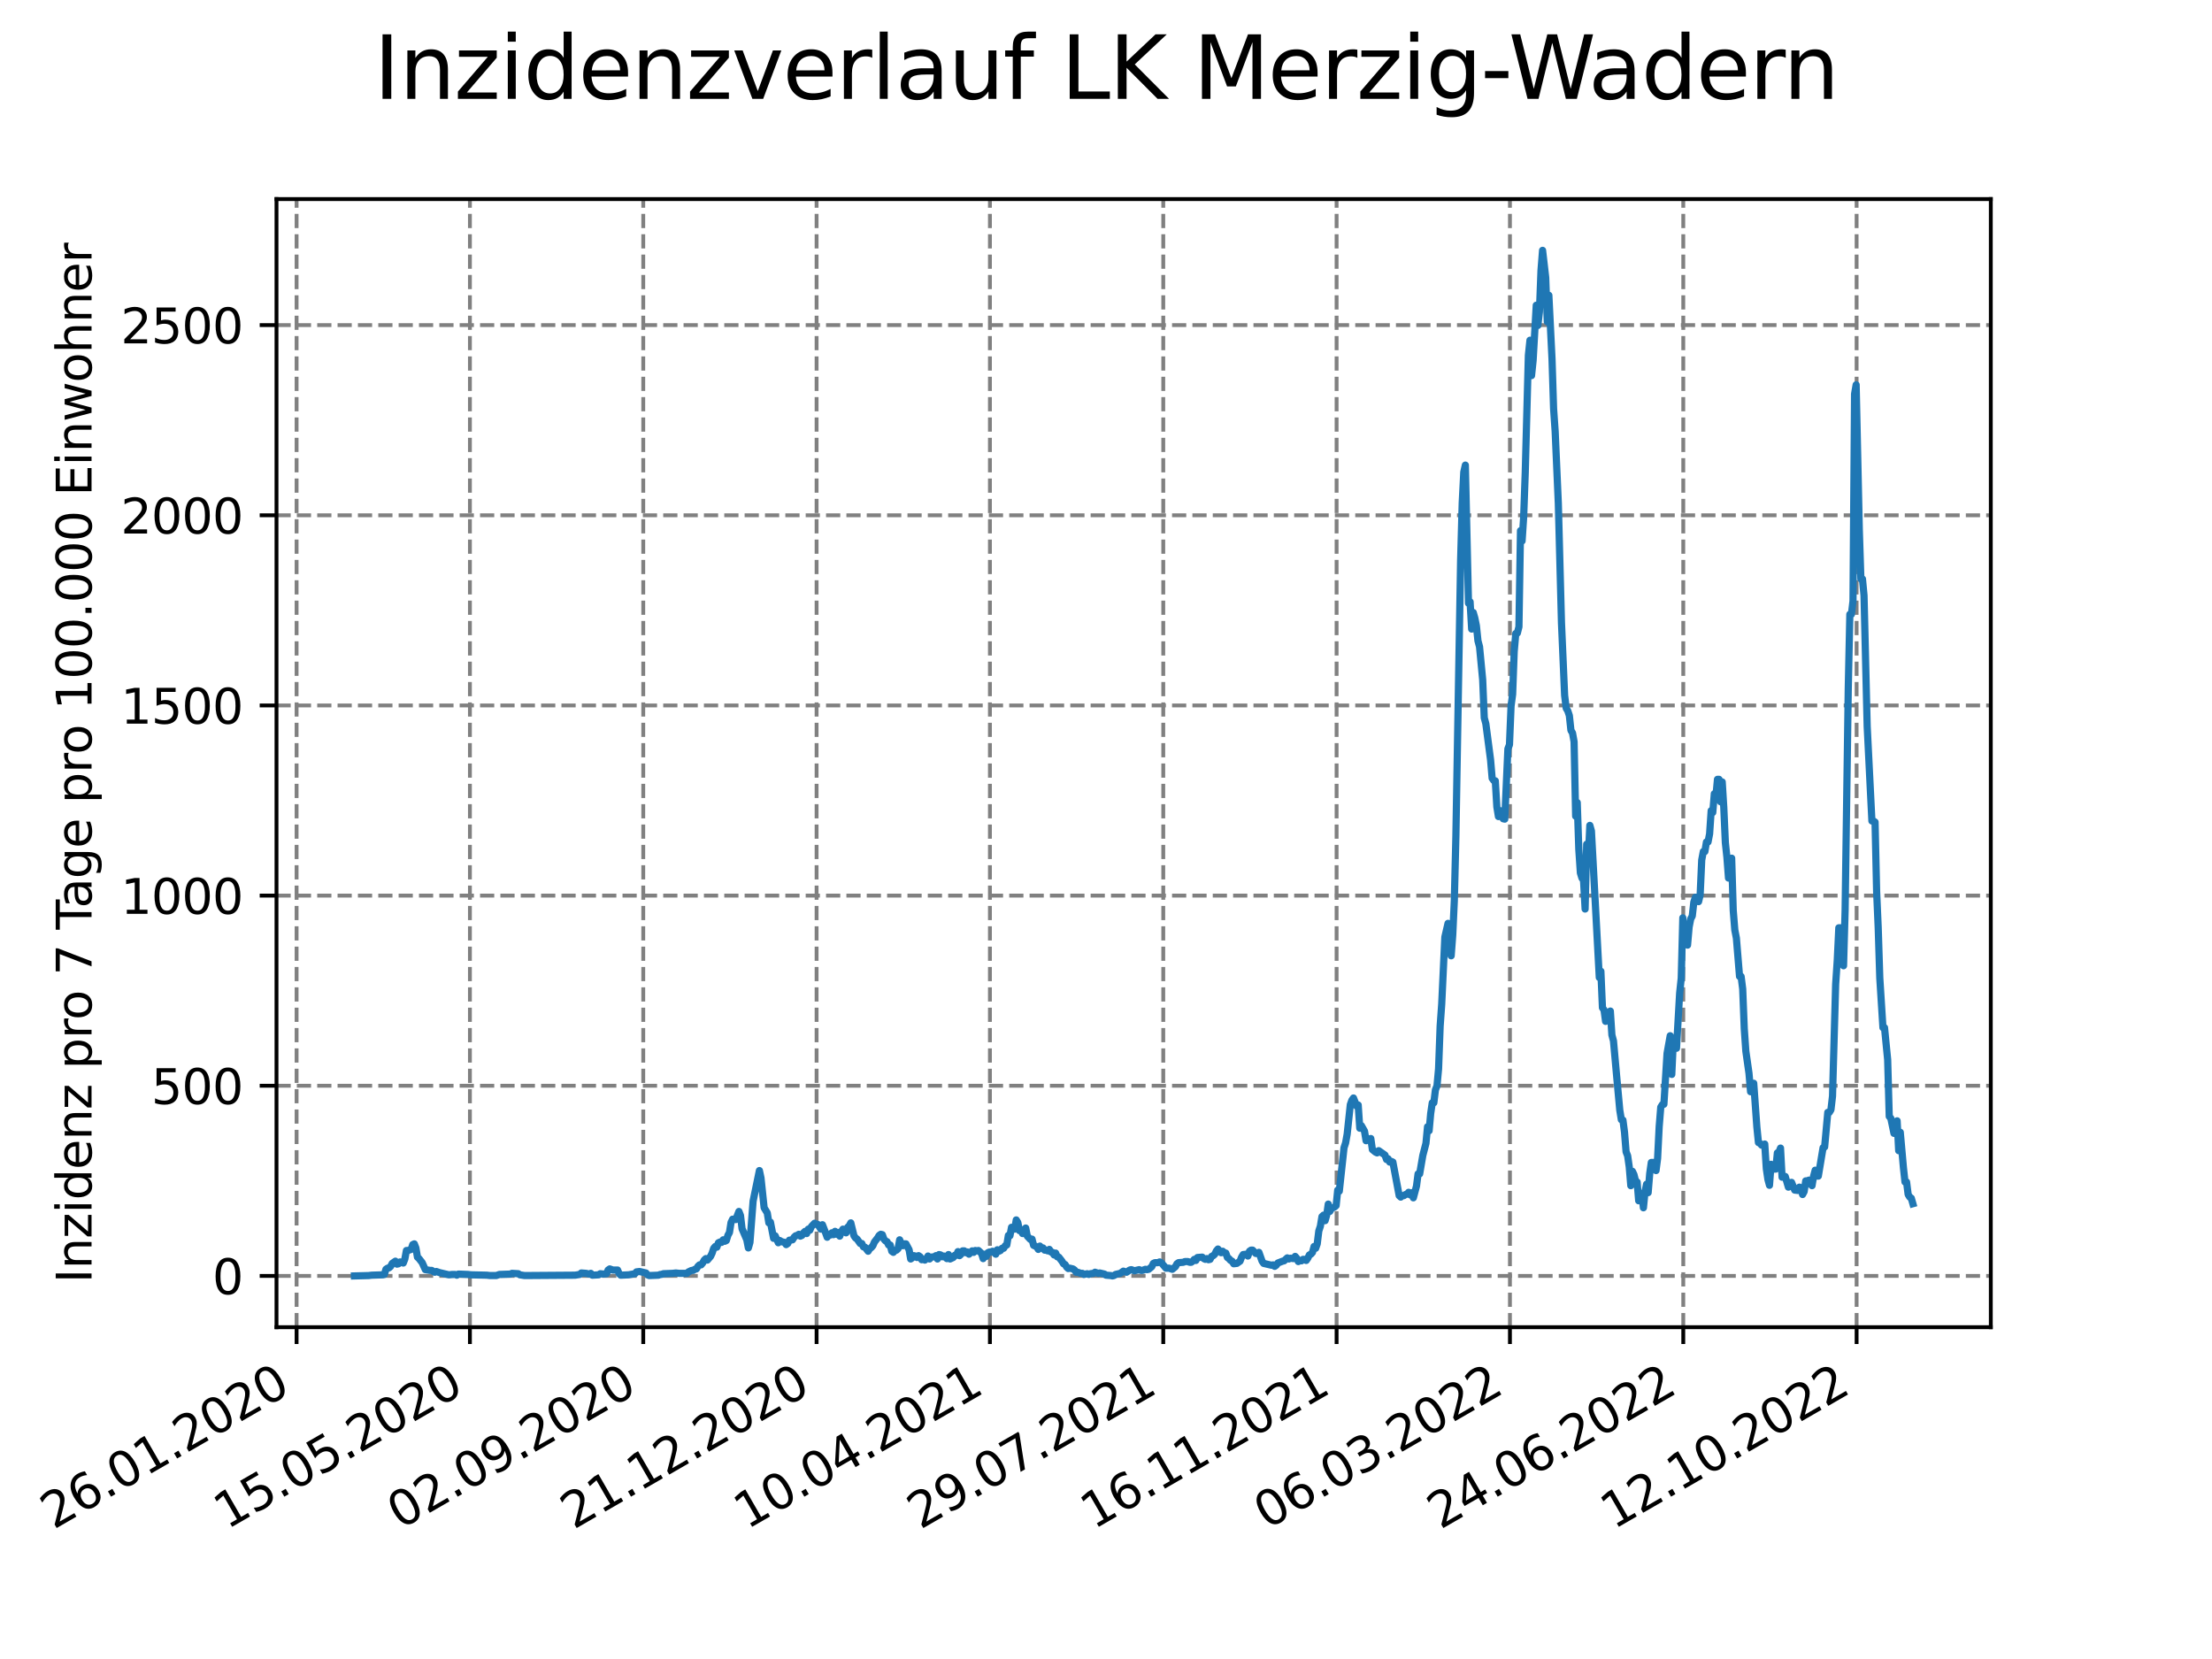 <?xml version="1.0" encoding="utf-8" standalone="no"?>
<!DOCTYPE svg PUBLIC "-//W3C//DTD SVG 1.1//EN"
  "http://www.w3.org/Graphics/SVG/1.1/DTD/svg11.dtd">
<svg xmlns:xlink="http://www.w3.org/1999/xlink" width="460.8pt" height="345.6pt" viewBox="0 0 460.8 345.6" xmlns="http://www.w3.org/2000/svg" version="1.1">
 <defs>
  <style type="text/css">*{stroke-linejoin: round; stroke-linecap: butt}</style>
 </defs>
 <g id="figure_1">
  <g id="patch_1">
   <path d="M 0 345.6 
L 460.8 345.6 
L 460.8 0 
L 0 0 
z
" style="fill: #ffffff"/>
  </g>
  <g id="axes_1">
   <g id="patch_2">
    <path d="M 57.6 276.48 
L 414.72 276.48 
L 414.72 41.472 
L 57.6 41.472 
z
" style="fill: #ffffff"/>
   </g>
   <g id="matplotlib.axis_1">
    <g id="xtick_1">
     <g id="line2d_1">
      <path d="M 61.783 276.48 
L 61.783 41.472 
" clip-path="url(#pf568e1a812)" style="fill: none; stroke-dasharray: 2.96,1.28; stroke-dashoffset: 0; stroke: #808080; stroke-width: 0.8"/>
     </g>
     <g id="line2d_2">
      <defs>
       <path id="m46fb259ed1" d="M 0 0 
L 0 3.5 
" style="stroke: #000000; stroke-width: 0.8"/>
      </defs>
      <g>
       <use xlink:href="#m46fb259ed1" x="61.783" y="276.48" style="stroke: #000000; stroke-width: 0.8"/>
      </g>
     </g>
     <g id="text_1">
      <!-- 26.01.2020 -->
      <g transform="translate(11.157 318.689) rotate(-30) scale(0.1 -0.1)">
       <defs>
        <path id="DejaVuSans-32" d="M 1228 531 
L 3431 531 
L 3431 0 
L 469 0 
L 469 531 
Q 828 903 1448 1529 
Q 2069 2156 2228 2338 
Q 2531 2678 2651 2914 
Q 2772 3150 2772 3378 
Q 2772 3750 2511 3984 
Q 2250 4219 1831 4219 
Q 1534 4219 1204 4116 
Q 875 4013 500 3803 
L 500 4441 
Q 881 4594 1212 4672 
Q 1544 4750 1819 4750 
Q 2544 4750 2975 4387 
Q 3406 4025 3406 3419 
Q 3406 3131 3298 2873 
Q 3191 2616 2906 2266 
Q 2828 2175 2409 1742 
Q 1991 1309 1228 531 
z
" transform="scale(0.016)"/>
        <path id="DejaVuSans-36" d="M 2113 2584 
Q 1688 2584 1439 2293 
Q 1191 2003 1191 1497 
Q 1191 994 1439 701 
Q 1688 409 2113 409 
Q 2538 409 2786 701 
Q 3034 994 3034 1497 
Q 3034 2003 2786 2293 
Q 2538 2584 2113 2584 
z
M 3366 4563 
L 3366 3988 
Q 3128 4100 2886 4159 
Q 2644 4219 2406 4219 
Q 1781 4219 1451 3797 
Q 1122 3375 1075 2522 
Q 1259 2794 1537 2939 
Q 1816 3084 2150 3084 
Q 2853 3084 3261 2657 
Q 3669 2231 3669 1497 
Q 3669 778 3244 343 
Q 2819 -91 2113 -91 
Q 1303 -91 875 529 
Q 447 1150 447 2328 
Q 447 3434 972 4092 
Q 1497 4750 2381 4750 
Q 2619 4750 2861 4703 
Q 3103 4656 3366 4563 
z
" transform="scale(0.016)"/>
        <path id="DejaVuSans-2e" d="M 684 794 
L 1344 794 
L 1344 0 
L 684 0 
L 684 794 
z
" transform="scale(0.016)"/>
        <path id="DejaVuSans-30" d="M 2034 4250 
Q 1547 4250 1301 3770 
Q 1056 3291 1056 2328 
Q 1056 1369 1301 889 
Q 1547 409 2034 409 
Q 2525 409 2770 889 
Q 3016 1369 3016 2328 
Q 3016 3291 2770 3770 
Q 2525 4250 2034 4250 
z
M 2034 4750 
Q 2819 4750 3233 4129 
Q 3647 3509 3647 2328 
Q 3647 1150 3233 529 
Q 2819 -91 2034 -91 
Q 1250 -91 836 529 
Q 422 1150 422 2328 
Q 422 3509 836 4129 
Q 1250 4750 2034 4750 
z
" transform="scale(0.016)"/>
        <path id="DejaVuSans-31" d="M 794 531 
L 1825 531 
L 1825 4091 
L 703 3866 
L 703 4441 
L 1819 4666 
L 2450 4666 
L 2450 531 
L 3481 531 
L 3481 0 
L 794 0 
L 794 531 
z
" transform="scale(0.016)"/>
       </defs>
       <use xlink:href="#DejaVuSans-32"/>
       <use xlink:href="#DejaVuSans-36" x="63.623"/>
       <use xlink:href="#DejaVuSans-2e" x="127.246"/>
       <use xlink:href="#DejaVuSans-30" x="159.033"/>
       <use xlink:href="#DejaVuSans-31" x="222.656"/>
       <use xlink:href="#DejaVuSans-2e" x="286.279"/>
       <use xlink:href="#DejaVuSans-32" x="318.066"/>
       <use xlink:href="#DejaVuSans-30" x="381.689"/>
       <use xlink:href="#DejaVuSans-32" x="445.312"/>
       <use xlink:href="#DejaVuSans-30" x="508.936"/>
      </g>
     </g>
    </g>
    <g id="xtick_2">
     <g id="line2d_3">
      <path d="M 97.892 276.48 
L 97.892 41.472 
" clip-path="url(#pf568e1a812)" style="fill: none; stroke-dasharray: 2.96,1.28; stroke-dashoffset: 0; stroke: #808080; stroke-width: 0.8"/>
     </g>
     <g id="line2d_4">
      <g>
       <use xlink:href="#m46fb259ed1" x="97.892" y="276.48" style="stroke: #000000; stroke-width: 0.8"/>
      </g>
     </g>
     <g id="text_2">
      <!-- 15.05.2020 -->
      <g transform="translate(47.267 318.689) rotate(-30) scale(0.1 -0.1)">
       <defs>
        <path id="DejaVuSans-35" d="M 691 4666 
L 3169 4666 
L 3169 4134 
L 1269 4134 
L 1269 2991 
Q 1406 3038 1543 3061 
Q 1681 3084 1819 3084 
Q 2600 3084 3056 2656 
Q 3513 2228 3513 1497 
Q 3513 744 3044 326 
Q 2575 -91 1722 -91 
Q 1428 -91 1123 -41 
Q 819 9 494 109 
L 494 744 
Q 775 591 1075 516 
Q 1375 441 1709 441 
Q 2250 441 2565 725 
Q 2881 1009 2881 1497 
Q 2881 1984 2565 2268 
Q 2250 2553 1709 2553 
Q 1456 2553 1204 2497 
Q 953 2441 691 2322 
L 691 4666 
z
" transform="scale(0.016)"/>
       </defs>
       <use xlink:href="#DejaVuSans-31"/>
       <use xlink:href="#DejaVuSans-35" x="63.623"/>
       <use xlink:href="#DejaVuSans-2e" x="127.246"/>
       <use xlink:href="#DejaVuSans-30" x="159.033"/>
       <use xlink:href="#DejaVuSans-35" x="222.656"/>
       <use xlink:href="#DejaVuSans-2e" x="286.279"/>
       <use xlink:href="#DejaVuSans-32" x="318.066"/>
       <use xlink:href="#DejaVuSans-30" x="381.689"/>
       <use xlink:href="#DejaVuSans-32" x="445.312"/>
       <use xlink:href="#DejaVuSans-30" x="508.936"/>
      </g>
     </g>
    </g>
    <g id="xtick_3">
     <g id="line2d_5">
      <path d="M 134.001 276.48 
L 134.001 41.472 
" clip-path="url(#pf568e1a812)" style="fill: none; stroke-dasharray: 2.96,1.28; stroke-dashoffset: 0; stroke: #808080; stroke-width: 0.8"/>
     </g>
     <g id="line2d_6">
      <g>
       <use xlink:href="#m46fb259ed1" x="134.001" y="276.48" style="stroke: #000000; stroke-width: 0.8"/>
      </g>
     </g>
     <g id="text_3">
      <!-- 02.09.2020 -->
      <g transform="translate(83.376 318.689) rotate(-30) scale(0.1 -0.1)">
       <defs>
        <path id="DejaVuSans-39" d="M 703 97 
L 703 672 
Q 941 559 1184 500 
Q 1428 441 1663 441 
Q 2288 441 2617 861 
Q 2947 1281 2994 2138 
Q 2813 1869 2534 1725 
Q 2256 1581 1919 1581 
Q 1219 1581 811 2004 
Q 403 2428 403 3163 
Q 403 3881 828 4315 
Q 1253 4750 1959 4750 
Q 2769 4750 3195 4129 
Q 3622 3509 3622 2328 
Q 3622 1225 3098 567 
Q 2575 -91 1691 -91 
Q 1453 -91 1209 -44 
Q 966 3 703 97 
z
M 1959 2075 
Q 2384 2075 2632 2365 
Q 2881 2656 2881 3163 
Q 2881 3666 2632 3958 
Q 2384 4250 1959 4250 
Q 1534 4250 1286 3958 
Q 1038 3666 1038 3163 
Q 1038 2656 1286 2365 
Q 1534 2075 1959 2075 
z
" transform="scale(0.016)"/>
       </defs>
       <use xlink:href="#DejaVuSans-30"/>
       <use xlink:href="#DejaVuSans-32" x="63.623"/>
       <use xlink:href="#DejaVuSans-2e" x="127.246"/>
       <use xlink:href="#DejaVuSans-30" x="159.033"/>
       <use xlink:href="#DejaVuSans-39" x="222.656"/>
       <use xlink:href="#DejaVuSans-2e" x="286.279"/>
       <use xlink:href="#DejaVuSans-32" x="318.066"/>
       <use xlink:href="#DejaVuSans-30" x="381.689"/>
       <use xlink:href="#DejaVuSans-32" x="445.312"/>
       <use xlink:href="#DejaVuSans-30" x="508.936"/>
      </g>
     </g>
    </g>
    <g id="xtick_4">
     <g id="line2d_7">
      <path d="M 170.11 276.48 
L 170.11 41.472 
" clip-path="url(#pf568e1a812)" style="fill: none; stroke-dasharray: 2.96,1.28; stroke-dashoffset: 0; stroke: #808080; stroke-width: 0.8"/>
     </g>
     <g id="line2d_8">
      <g>
       <use xlink:href="#m46fb259ed1" x="170.11" y="276.48" style="stroke: #000000; stroke-width: 0.8"/>
      </g>
     </g>
     <g id="text_4">
      <!-- 21.12.2020 -->
      <g transform="translate(119.485 318.689) rotate(-30) scale(0.1 -0.1)">
       <use xlink:href="#DejaVuSans-32"/>
       <use xlink:href="#DejaVuSans-31" x="63.623"/>
       <use xlink:href="#DejaVuSans-2e" x="127.246"/>
       <use xlink:href="#DejaVuSans-31" x="159.033"/>
       <use xlink:href="#DejaVuSans-32" x="222.656"/>
       <use xlink:href="#DejaVuSans-2e" x="286.279"/>
       <use xlink:href="#DejaVuSans-32" x="318.066"/>
       <use xlink:href="#DejaVuSans-30" x="381.689"/>
       <use xlink:href="#DejaVuSans-32" x="445.312"/>
       <use xlink:href="#DejaVuSans-30" x="508.936"/>
      </g>
     </g>
    </g>
    <g id="xtick_5">
     <g id="line2d_9">
      <path d="M 206.219 276.48 
L 206.219 41.472 
" clip-path="url(#pf568e1a812)" style="fill: none; stroke-dasharray: 2.96,1.28; stroke-dashoffset: 0; stroke: #808080; stroke-width: 0.8"/>
     </g>
     <g id="line2d_10">
      <g>
       <use xlink:href="#m46fb259ed1" x="206.219" y="276.48" style="stroke: #000000; stroke-width: 0.8"/>
      </g>
     </g>
     <g id="text_5">
      <!-- 10.04.2021 -->
      <g transform="translate(155.594 318.689) rotate(-30) scale(0.1 -0.1)">
       <defs>
        <path id="DejaVuSans-34" d="M 2419 4116 
L 825 1625 
L 2419 1625 
L 2419 4116 
z
M 2253 4666 
L 3047 4666 
L 3047 1625 
L 3713 1625 
L 3713 1100 
L 3047 1100 
L 3047 0 
L 2419 0 
L 2419 1100 
L 313 1100 
L 313 1709 
L 2253 4666 
z
" transform="scale(0.016)"/>
       </defs>
       <use xlink:href="#DejaVuSans-31"/>
       <use xlink:href="#DejaVuSans-30" x="63.623"/>
       <use xlink:href="#DejaVuSans-2e" x="127.246"/>
       <use xlink:href="#DejaVuSans-30" x="159.033"/>
       <use xlink:href="#DejaVuSans-34" x="222.656"/>
       <use xlink:href="#DejaVuSans-2e" x="286.279"/>
       <use xlink:href="#DejaVuSans-32" x="318.066"/>
       <use xlink:href="#DejaVuSans-30" x="381.689"/>
       <use xlink:href="#DejaVuSans-32" x="445.312"/>
       <use xlink:href="#DejaVuSans-31" x="508.936"/>
      </g>
     </g>
    </g>
    <g id="xtick_6">
     <g id="line2d_11">
      <path d="M 242.329 276.48 
L 242.329 41.472 
" clip-path="url(#pf568e1a812)" style="fill: none; stroke-dasharray: 2.96,1.28; stroke-dashoffset: 0; stroke: #808080; stroke-width: 0.8"/>
     </g>
     <g id="line2d_12">
      <g>
       <use xlink:href="#m46fb259ed1" x="242.329" y="276.48" style="stroke: #000000; stroke-width: 0.8"/>
      </g>
     </g>
     <g id="text_6">
      <!-- 29.07.2021 -->
      <g transform="translate(191.703 318.689) rotate(-30) scale(0.1 -0.1)">
       <defs>
        <path id="DejaVuSans-37" d="M 525 4666 
L 3525 4666 
L 3525 4397 
L 1831 0 
L 1172 0 
L 2766 4134 
L 525 4134 
L 525 4666 
z
" transform="scale(0.016)"/>
       </defs>
       <use xlink:href="#DejaVuSans-32"/>
       <use xlink:href="#DejaVuSans-39" x="63.623"/>
       <use xlink:href="#DejaVuSans-2e" x="127.246"/>
       <use xlink:href="#DejaVuSans-30" x="159.033"/>
       <use xlink:href="#DejaVuSans-37" x="222.656"/>
       <use xlink:href="#DejaVuSans-2e" x="286.279"/>
       <use xlink:href="#DejaVuSans-32" x="318.066"/>
       <use xlink:href="#DejaVuSans-30" x="381.689"/>
       <use xlink:href="#DejaVuSans-32" x="445.312"/>
       <use xlink:href="#DejaVuSans-31" x="508.936"/>
      </g>
     </g>
    </g>
    <g id="xtick_7">
     <g id="line2d_13">
      <path d="M 278.438 276.48 
L 278.438 41.472 
" clip-path="url(#pf568e1a812)" style="fill: none; stroke-dasharray: 2.96,1.28; stroke-dashoffset: 0; stroke: #808080; stroke-width: 0.8"/>
     </g>
     <g id="line2d_14">
      <g>
       <use xlink:href="#m46fb259ed1" x="278.438" y="276.48" style="stroke: #000000; stroke-width: 0.8"/>
      </g>
     </g>
     <g id="text_7">
      <!-- 16.11.2021 -->
      <g transform="translate(227.813 318.689) rotate(-30) scale(0.1 -0.1)">
       <use xlink:href="#DejaVuSans-31"/>
       <use xlink:href="#DejaVuSans-36" x="63.623"/>
       <use xlink:href="#DejaVuSans-2e" x="127.246"/>
       <use xlink:href="#DejaVuSans-31" x="159.033"/>
       <use xlink:href="#DejaVuSans-31" x="222.656"/>
       <use xlink:href="#DejaVuSans-2e" x="286.279"/>
       <use xlink:href="#DejaVuSans-32" x="318.066"/>
       <use xlink:href="#DejaVuSans-30" x="381.689"/>
       <use xlink:href="#DejaVuSans-32" x="445.312"/>
       <use xlink:href="#DejaVuSans-31" x="508.936"/>
      </g>
     </g>
    </g>
    <g id="xtick_8">
     <g id="line2d_15">
      <path d="M 314.547 276.48 
L 314.547 41.472 
" clip-path="url(#pf568e1a812)" style="fill: none; stroke-dasharray: 2.96,1.28; stroke-dashoffset: 0; stroke: #808080; stroke-width: 0.8"/>
     </g>
     <g id="line2d_16">
      <g>
       <use xlink:href="#m46fb259ed1" x="314.547" y="276.48" style="stroke: #000000; stroke-width: 0.8"/>
      </g>
     </g>
     <g id="text_8">
      <!-- 06.03.2022 -->
      <g transform="translate(263.922 318.689) rotate(-30) scale(0.1 -0.1)">
       <defs>
        <path id="DejaVuSans-33" d="M 2597 2516 
Q 3050 2419 3304 2112 
Q 3559 1806 3559 1356 
Q 3559 666 3084 287 
Q 2609 -91 1734 -91 
Q 1441 -91 1130 -33 
Q 819 25 488 141 
L 488 750 
Q 750 597 1062 519 
Q 1375 441 1716 441 
Q 2309 441 2620 675 
Q 2931 909 2931 1356 
Q 2931 1769 2642 2001 
Q 2353 2234 1838 2234 
L 1294 2234 
L 1294 2753 
L 1863 2753 
Q 2328 2753 2575 2939 
Q 2822 3125 2822 3475 
Q 2822 3834 2567 4026 
Q 2313 4219 1838 4219 
Q 1578 4219 1281 4162 
Q 984 4106 628 3988 
L 628 4550 
Q 988 4650 1302 4700 
Q 1616 4750 1894 4750 
Q 2613 4750 3031 4423 
Q 3450 4097 3450 3541 
Q 3450 3153 3228 2886 
Q 3006 2619 2597 2516 
z
" transform="scale(0.016)"/>
       </defs>
       <use xlink:href="#DejaVuSans-30"/>
       <use xlink:href="#DejaVuSans-36" x="63.623"/>
       <use xlink:href="#DejaVuSans-2e" x="127.246"/>
       <use xlink:href="#DejaVuSans-30" x="159.033"/>
       <use xlink:href="#DejaVuSans-33" x="222.656"/>
       <use xlink:href="#DejaVuSans-2e" x="286.279"/>
       <use xlink:href="#DejaVuSans-32" x="318.066"/>
       <use xlink:href="#DejaVuSans-30" x="381.689"/>
       <use xlink:href="#DejaVuSans-32" x="445.312"/>
       <use xlink:href="#DejaVuSans-32" x="508.936"/>
      </g>
     </g>
    </g>
    <g id="xtick_9">
     <g id="line2d_17">
      <path d="M 350.656 276.48 
L 350.656 41.472 
" clip-path="url(#pf568e1a812)" style="fill: none; stroke-dasharray: 2.96,1.28; stroke-dashoffset: 0; stroke: #808080; stroke-width: 0.8"/>
     </g>
     <g id="line2d_18">
      <g>
       <use xlink:href="#m46fb259ed1" x="350.656" y="276.48" style="stroke: #000000; stroke-width: 0.8"/>
      </g>
     </g>
     <g id="text_9">
      <!-- 24.06.2022 -->
      <g transform="translate(300.031 318.689) rotate(-30) scale(0.1 -0.1)">
       <use xlink:href="#DejaVuSans-32"/>
       <use xlink:href="#DejaVuSans-34" x="63.623"/>
       <use xlink:href="#DejaVuSans-2e" x="127.246"/>
       <use xlink:href="#DejaVuSans-30" x="159.033"/>
       <use xlink:href="#DejaVuSans-36" x="222.656"/>
       <use xlink:href="#DejaVuSans-2e" x="286.279"/>
       <use xlink:href="#DejaVuSans-32" x="318.066"/>
       <use xlink:href="#DejaVuSans-30" x="381.689"/>
       <use xlink:href="#DejaVuSans-32" x="445.312"/>
       <use xlink:href="#DejaVuSans-32" x="508.936"/>
      </g>
     </g>
    </g>
    <g id="xtick_10">
     <g id="line2d_19">
      <path d="M 386.765 276.48 
L 386.765 41.472 
" clip-path="url(#pf568e1a812)" style="fill: none; stroke-dasharray: 2.96,1.28; stroke-dashoffset: 0; stroke: #808080; stroke-width: 0.8"/>
     </g>
     <g id="line2d_20">
      <g>
       <use xlink:href="#m46fb259ed1" x="386.765" y="276.48" style="stroke: #000000; stroke-width: 0.8"/>
      </g>
     </g>
     <g id="text_10">
      <!-- 12.10.2022 -->
      <g transform="translate(336.14 318.689) rotate(-30) scale(0.1 -0.1)">
       <use xlink:href="#DejaVuSans-31"/>
       <use xlink:href="#DejaVuSans-32" x="63.623"/>
       <use xlink:href="#DejaVuSans-2e" x="127.246"/>
       <use xlink:href="#DejaVuSans-31" x="159.033"/>
       <use xlink:href="#DejaVuSans-30" x="222.656"/>
       <use xlink:href="#DejaVuSans-2e" x="286.279"/>
       <use xlink:href="#DejaVuSans-32" x="318.066"/>
       <use xlink:href="#DejaVuSans-30" x="381.689"/>
       <use xlink:href="#DejaVuSans-32" x="445.312"/>
       <use xlink:href="#DejaVuSans-32" x="508.936"/>
      </g>
     </g>
    </g>
   </g>
   <g id="matplotlib.axis_2">
    <g id="ytick_1">
     <g id="line2d_21">
      <path d="M 57.6 265.798 
L 414.72 265.798 
" clip-path="url(#pf568e1a812)" style="fill: none; stroke-dasharray: 2.96,1.28; stroke-dashoffset: 0; stroke: #808080; stroke-width: 0.8"/>
     </g>
     <g id="line2d_22">
      <defs>
       <path id="m8595ab9ef2" d="M 0 0 
L -3.5 0 
" style="stroke: #000000; stroke-width: 0.8"/>
      </defs>
      <g>
       <use xlink:href="#m8595ab9ef2" x="57.6" y="265.798" style="stroke: #000000; stroke-width: 0.8"/>
      </g>
     </g>
     <g id="text_11">
      <!-- 0 -->
      <g transform="translate(44.237 269.597) scale(0.1 -0.1)">
       <use xlink:href="#DejaVuSans-30"/>
      </g>
     </g>
    </g>
    <g id="ytick_2">
     <g id="line2d_23">
      <path d="M 57.6 226.184 
L 414.72 226.184 
" clip-path="url(#pf568e1a812)" style="fill: none; stroke-dasharray: 2.96,1.28; stroke-dashoffset: 0; stroke: #808080; stroke-width: 0.8"/>
     </g>
     <g id="line2d_24">
      <g>
       <use xlink:href="#m8595ab9ef2" x="57.6" y="226.184" style="stroke: #000000; stroke-width: 0.8"/>
      </g>
     </g>
     <g id="text_12">
      <!-- 500 -->
      <g transform="translate(31.512 229.983) scale(0.1 -0.1)">
       <use xlink:href="#DejaVuSans-35"/>
       <use xlink:href="#DejaVuSans-30" x="63.623"/>
       <use xlink:href="#DejaVuSans-30" x="127.246"/>
      </g>
     </g>
    </g>
    <g id="ytick_3">
     <g id="line2d_25">
      <path d="M 57.6 186.569 
L 414.72 186.569 
" clip-path="url(#pf568e1a812)" style="fill: none; stroke-dasharray: 2.96,1.28; stroke-dashoffset: 0; stroke: #808080; stroke-width: 0.8"/>
     </g>
     <g id="line2d_26">
      <g>
       <use xlink:href="#m8595ab9ef2" x="57.6" y="186.569" style="stroke: #000000; stroke-width: 0.8"/>
      </g>
     </g>
     <g id="text_13">
      <!-- 1000 -->
      <g transform="translate(25.15 190.369) scale(0.1 -0.1)">
       <use xlink:href="#DejaVuSans-31"/>
       <use xlink:href="#DejaVuSans-30" x="63.623"/>
       <use xlink:href="#DejaVuSans-30" x="127.246"/>
       <use xlink:href="#DejaVuSans-30" x="190.869"/>
      </g>
     </g>
    </g>
    <g id="ytick_4">
     <g id="line2d_27">
      <path d="M 57.6 146.955 
L 414.72 146.955 
" clip-path="url(#pf568e1a812)" style="fill: none; stroke-dasharray: 2.96,1.28; stroke-dashoffset: 0; stroke: #808080; stroke-width: 0.8"/>
     </g>
     <g id="line2d_28">
      <g>
       <use xlink:href="#m8595ab9ef2" x="57.6" y="146.955" style="stroke: #000000; stroke-width: 0.8"/>
      </g>
     </g>
     <g id="text_14">
      <!-- 1500 -->
      <g transform="translate(25.15 150.754) scale(0.1 -0.1)">
       <use xlink:href="#DejaVuSans-31"/>
       <use xlink:href="#DejaVuSans-35" x="63.623"/>
       <use xlink:href="#DejaVuSans-30" x="127.246"/>
       <use xlink:href="#DejaVuSans-30" x="190.869"/>
      </g>
     </g>
    </g>
    <g id="ytick_5">
     <g id="line2d_29">
      <path d="M 57.6 107.341 
L 414.72 107.341 
" clip-path="url(#pf568e1a812)" style="fill: none; stroke-dasharray: 2.96,1.28; stroke-dashoffset: 0; stroke: #808080; stroke-width: 0.8"/>
     </g>
     <g id="line2d_30">
      <g>
       <use xlink:href="#m8595ab9ef2" x="57.6" y="107.341" style="stroke: #000000; stroke-width: 0.8"/>
      </g>
     </g>
     <g id="text_15">
      <!-- 2000 -->
      <g transform="translate(25.15 111.14) scale(0.1 -0.1)">
       <use xlink:href="#DejaVuSans-32"/>
       <use xlink:href="#DejaVuSans-30" x="63.623"/>
       <use xlink:href="#DejaVuSans-30" x="127.246"/>
       <use xlink:href="#DejaVuSans-30" x="190.869"/>
      </g>
     </g>
    </g>
    <g id="ytick_6">
     <g id="line2d_31">
      <path d="M 57.6 67.727 
L 414.72 67.727 
" clip-path="url(#pf568e1a812)" style="fill: none; stroke-dasharray: 2.96,1.28; stroke-dashoffset: 0; stroke: #808080; stroke-width: 0.8"/>
     </g>
     <g id="line2d_32">
      <g>
       <use xlink:href="#m8595ab9ef2" x="57.6" y="67.727" style="stroke: #000000; stroke-width: 0.8"/>
      </g>
     </g>
     <g id="text_16">
      <!-- 2500 -->
      <g transform="translate(25.15 71.526) scale(0.1 -0.1)">
       <use xlink:href="#DejaVuSans-32"/>
       <use xlink:href="#DejaVuSans-35" x="63.623"/>
       <use xlink:href="#DejaVuSans-30" x="127.246"/>
       <use xlink:href="#DejaVuSans-30" x="190.869"/>
      </g>
     </g>
    </g>
    <g id="text_17">
     <!-- Inzidenz pro 7 Tage pro 100.000 Einwohner -->
     <g transform="translate(19.07 267.301) rotate(-90) scale(0.1 -0.1)">
      <defs>
       <path id="DejaVuSans-49" d="M 628 4666 
L 1259 4666 
L 1259 0 
L 628 0 
L 628 4666 
z
" transform="scale(0.016)"/>
       <path id="DejaVuSans-6e" d="M 3513 2113 
L 3513 0 
L 2938 0 
L 2938 2094 
Q 2938 2591 2744 2837 
Q 2550 3084 2163 3084 
Q 1697 3084 1428 2787 
Q 1159 2491 1159 1978 
L 1159 0 
L 581 0 
L 581 3500 
L 1159 3500 
L 1159 2956 
Q 1366 3272 1645 3428 
Q 1925 3584 2291 3584 
Q 2894 3584 3203 3211 
Q 3513 2838 3513 2113 
z
" transform="scale(0.016)"/>
       <path id="DejaVuSans-7a" d="M 353 3500 
L 3084 3500 
L 3084 2975 
L 922 459 
L 3084 459 
L 3084 0 
L 275 0 
L 275 525 
L 2438 3041 
L 353 3041 
L 353 3500 
z
" transform="scale(0.016)"/>
       <path id="DejaVuSans-69" d="M 603 3500 
L 1178 3500 
L 1178 0 
L 603 0 
L 603 3500 
z
M 603 4863 
L 1178 4863 
L 1178 4134 
L 603 4134 
L 603 4863 
z
" transform="scale(0.016)"/>
       <path id="DejaVuSans-64" d="M 2906 2969 
L 2906 4863 
L 3481 4863 
L 3481 0 
L 2906 0 
L 2906 525 
Q 2725 213 2448 61 
Q 2172 -91 1784 -91 
Q 1150 -91 751 415 
Q 353 922 353 1747 
Q 353 2572 751 3078 
Q 1150 3584 1784 3584 
Q 2172 3584 2448 3432 
Q 2725 3281 2906 2969 
z
M 947 1747 
Q 947 1113 1208 752 
Q 1469 391 1925 391 
Q 2381 391 2643 752 
Q 2906 1113 2906 1747 
Q 2906 2381 2643 2742 
Q 2381 3103 1925 3103 
Q 1469 3103 1208 2742 
Q 947 2381 947 1747 
z
" transform="scale(0.016)"/>
       <path id="DejaVuSans-65" d="M 3597 1894 
L 3597 1613 
L 953 1613 
Q 991 1019 1311 708 
Q 1631 397 2203 397 
Q 2534 397 2845 478 
Q 3156 559 3463 722 
L 3463 178 
Q 3153 47 2828 -22 
Q 2503 -91 2169 -91 
Q 1331 -91 842 396 
Q 353 884 353 1716 
Q 353 2575 817 3079 
Q 1281 3584 2069 3584 
Q 2775 3584 3186 3129 
Q 3597 2675 3597 1894 
z
M 3022 2063 
Q 3016 2534 2758 2815 
Q 2500 3097 2075 3097 
Q 1594 3097 1305 2825 
Q 1016 2553 972 2059 
L 3022 2063 
z
" transform="scale(0.016)"/>
       <path id="DejaVuSans-20" transform="scale(0.016)"/>
       <path id="DejaVuSans-70" d="M 1159 525 
L 1159 -1331 
L 581 -1331 
L 581 3500 
L 1159 3500 
L 1159 2969 
Q 1341 3281 1617 3432 
Q 1894 3584 2278 3584 
Q 2916 3584 3314 3078 
Q 3713 2572 3713 1747 
Q 3713 922 3314 415 
Q 2916 -91 2278 -91 
Q 1894 -91 1617 61 
Q 1341 213 1159 525 
z
M 3116 1747 
Q 3116 2381 2855 2742 
Q 2594 3103 2138 3103 
Q 1681 3103 1420 2742 
Q 1159 2381 1159 1747 
Q 1159 1113 1420 752 
Q 1681 391 2138 391 
Q 2594 391 2855 752 
Q 3116 1113 3116 1747 
z
" transform="scale(0.016)"/>
       <path id="DejaVuSans-72" d="M 2631 2963 
Q 2534 3019 2420 3045 
Q 2306 3072 2169 3072 
Q 1681 3072 1420 2755 
Q 1159 2438 1159 1844 
L 1159 0 
L 581 0 
L 581 3500 
L 1159 3500 
L 1159 2956 
Q 1341 3275 1631 3429 
Q 1922 3584 2338 3584 
Q 2397 3584 2469 3576 
Q 2541 3569 2628 3553 
L 2631 2963 
z
" transform="scale(0.016)"/>
       <path id="DejaVuSans-6f" d="M 1959 3097 
Q 1497 3097 1228 2736 
Q 959 2375 959 1747 
Q 959 1119 1226 758 
Q 1494 397 1959 397 
Q 2419 397 2687 759 
Q 2956 1122 2956 1747 
Q 2956 2369 2687 2733 
Q 2419 3097 1959 3097 
z
M 1959 3584 
Q 2709 3584 3137 3096 
Q 3566 2609 3566 1747 
Q 3566 888 3137 398 
Q 2709 -91 1959 -91 
Q 1206 -91 779 398 
Q 353 888 353 1747 
Q 353 2609 779 3096 
Q 1206 3584 1959 3584 
z
" transform="scale(0.016)"/>
       <path id="DejaVuSans-54" d="M -19 4666 
L 3928 4666 
L 3928 4134 
L 2272 4134 
L 2272 0 
L 1638 0 
L 1638 4134 
L -19 4134 
L -19 4666 
z
" transform="scale(0.016)"/>
       <path id="DejaVuSans-61" d="M 2194 1759 
Q 1497 1759 1228 1600 
Q 959 1441 959 1056 
Q 959 750 1161 570 
Q 1363 391 1709 391 
Q 2188 391 2477 730 
Q 2766 1069 2766 1631 
L 2766 1759 
L 2194 1759 
z
M 3341 1997 
L 3341 0 
L 2766 0 
L 2766 531 
Q 2569 213 2275 61 
Q 1981 -91 1556 -91 
Q 1019 -91 701 211 
Q 384 513 384 1019 
Q 384 1609 779 1909 
Q 1175 2209 1959 2209 
L 2766 2209 
L 2766 2266 
Q 2766 2663 2505 2880 
Q 2244 3097 1772 3097 
Q 1472 3097 1187 3025 
Q 903 2953 641 2809 
L 641 3341 
Q 956 3463 1253 3523 
Q 1550 3584 1831 3584 
Q 2591 3584 2966 3190 
Q 3341 2797 3341 1997 
z
" transform="scale(0.016)"/>
       <path id="DejaVuSans-67" d="M 2906 1791 
Q 2906 2416 2648 2759 
Q 2391 3103 1925 3103 
Q 1463 3103 1205 2759 
Q 947 2416 947 1791 
Q 947 1169 1205 825 
Q 1463 481 1925 481 
Q 2391 481 2648 825 
Q 2906 1169 2906 1791 
z
M 3481 434 
Q 3481 -459 3084 -895 
Q 2688 -1331 1869 -1331 
Q 1566 -1331 1297 -1286 
Q 1028 -1241 775 -1147 
L 775 -588 
Q 1028 -725 1275 -790 
Q 1522 -856 1778 -856 
Q 2344 -856 2625 -561 
Q 2906 -266 2906 331 
L 2906 616 
Q 2728 306 2450 153 
Q 2172 0 1784 0 
Q 1141 0 747 490 
Q 353 981 353 1791 
Q 353 2603 747 3093 
Q 1141 3584 1784 3584 
Q 2172 3584 2450 3431 
Q 2728 3278 2906 2969 
L 2906 3500 
L 3481 3500 
L 3481 434 
z
" transform="scale(0.016)"/>
       <path id="DejaVuSans-45" d="M 628 4666 
L 3578 4666 
L 3578 4134 
L 1259 4134 
L 1259 2753 
L 3481 2753 
L 3481 2222 
L 1259 2222 
L 1259 531 
L 3634 531 
L 3634 0 
L 628 0 
L 628 4666 
z
" transform="scale(0.016)"/>
       <path id="DejaVuSans-77" d="M 269 3500 
L 844 3500 
L 1563 769 
L 2278 3500 
L 2956 3500 
L 3675 769 
L 4391 3500 
L 4966 3500 
L 4050 0 
L 3372 0 
L 2619 2869 
L 1863 0 
L 1184 0 
L 269 3500 
z
" transform="scale(0.016)"/>
       <path id="DejaVuSans-68" d="M 3513 2113 
L 3513 0 
L 2938 0 
L 2938 2094 
Q 2938 2591 2744 2837 
Q 2550 3084 2163 3084 
Q 1697 3084 1428 2787 
Q 1159 2491 1159 1978 
L 1159 0 
L 581 0 
L 581 4863 
L 1159 4863 
L 1159 2956 
Q 1366 3272 1645 3428 
Q 1925 3584 2291 3584 
Q 2894 3584 3203 3211 
Q 3513 2838 3513 2113 
z
" transform="scale(0.016)"/>
      </defs>
      <use xlink:href="#DejaVuSans-49"/>
      <use xlink:href="#DejaVuSans-6e" x="29.492"/>
      <use xlink:href="#DejaVuSans-7a" x="92.871"/>
      <use xlink:href="#DejaVuSans-69" x="145.361"/>
      <use xlink:href="#DejaVuSans-64" x="173.145"/>
      <use xlink:href="#DejaVuSans-65" x="236.621"/>
      <use xlink:href="#DejaVuSans-6e" x="298.145"/>
      <use xlink:href="#DejaVuSans-7a" x="361.523"/>
      <use xlink:href="#DejaVuSans-20" x="414.014"/>
      <use xlink:href="#DejaVuSans-70" x="445.801"/>
      <use xlink:href="#DejaVuSans-72" x="509.277"/>
      <use xlink:href="#DejaVuSans-6f" x="548.141"/>
      <use xlink:href="#DejaVuSans-20" x="609.322"/>
      <use xlink:href="#DejaVuSans-37" x="641.109"/>
      <use xlink:href="#DejaVuSans-20" x="704.732"/>
      <use xlink:href="#DejaVuSans-54" x="736.52"/>
      <use xlink:href="#DejaVuSans-61" x="781.104"/>
      <use xlink:href="#DejaVuSans-67" x="842.383"/>
      <use xlink:href="#DejaVuSans-65" x="905.859"/>
      <use xlink:href="#DejaVuSans-20" x="967.383"/>
      <use xlink:href="#DejaVuSans-70" x="999.17"/>
      <use xlink:href="#DejaVuSans-72" x="1062.646"/>
      <use xlink:href="#DejaVuSans-6f" x="1101.51"/>
      <use xlink:href="#DejaVuSans-20" x="1162.691"/>
      <use xlink:href="#DejaVuSans-31" x="1194.479"/>
      <use xlink:href="#DejaVuSans-30" x="1258.102"/>
      <use xlink:href="#DejaVuSans-30" x="1321.725"/>
      <use xlink:href="#DejaVuSans-2e" x="1385.348"/>
      <use xlink:href="#DejaVuSans-30" x="1417.135"/>
      <use xlink:href="#DejaVuSans-30" x="1480.758"/>
      <use xlink:href="#DejaVuSans-30" x="1544.381"/>
      <use xlink:href="#DejaVuSans-20" x="1608.004"/>
      <use xlink:href="#DejaVuSans-45" x="1639.791"/>
      <use xlink:href="#DejaVuSans-69" x="1702.975"/>
      <use xlink:href="#DejaVuSans-6e" x="1730.758"/>
      <use xlink:href="#DejaVuSans-77" x="1794.137"/>
      <use xlink:href="#DejaVuSans-6f" x="1875.924"/>
      <use xlink:href="#DejaVuSans-68" x="1937.105"/>
      <use xlink:href="#DejaVuSans-6e" x="2000.484"/>
      <use xlink:href="#DejaVuSans-65" x="2063.863"/>
      <use xlink:href="#DejaVuSans-72" x="2125.387"/>
     </g>
    </g>
   </g>
   <g id="line2d_33">
    <path d="M 73.833 265.798 
L 76.787 265.721 
L 77.444 265.644 
L 79.742 265.568 
L 80.07 265.491 
L 80.398 264.417 
L 80.726 264.186 
L 81.055 264.11 
L 81.383 263.803 
L 81.711 263.189 
L 82.368 262.728 
L 82.696 263.342 
L 83.024 263.265 
L 83.352 262.882 
L 84.009 263.112 
L 84.337 262.268 
L 84.665 260.503 
L 84.994 260.503 
L 85.65 260.273 
L 85.979 259.275 
L 86.307 259.121 
L 86.635 259.966 
L 86.963 261.884 
L 87.292 262.191 
L 87.948 263.035 
L 88.605 264.493 
L 89.589 264.647 
L 89.918 264.647 
L 90.574 265.03 
L 90.903 264.877 
L 91.559 265.107 
L 93.529 265.568 
L 94.185 265.491 
L 94.842 265.491 
L 95.17 265.644 
L 95.498 265.414 
L 97.468 265.491 
L 98.124 265.568 
L 101.407 265.644 
L 102.064 265.721 
L 103.377 265.721 
L 104.033 265.491 
L 106.331 265.414 
L 106.659 265.261 
L 107.972 265.337 
L 108.301 265.568 
L 109.285 265.721 
L 119.79 265.644 
L 120.775 265.491 
L 121.103 265.184 
L 122.088 265.261 
L 122.744 265.414 
L 123.073 265.261 
L 123.401 265.644 
L 124.714 265.568 
L 125.042 265.337 
L 125.699 265.414 
L 126.355 265.337 
L 126.683 264.57 
L 127.012 264.34 
L 127.668 264.57 
L 128.653 264.57 
L 128.981 265.337 
L 129.31 265.644 
L 130.951 265.568 
L 132.264 265.337 
L 132.592 264.954 
L 133.249 264.877 
L 134.562 265.184 
L 134.89 265.568 
L 135.218 265.721 
L 137.188 265.644 
L 137.516 265.491 
L 137.844 265.491 
L 138.173 265.337 
L 140.142 265.261 
L 140.799 265.184 
L 141.455 265.261 
L 143.097 265.261 
L 143.425 264.954 
L 144.082 264.647 
L 144.41 264.647 
L 144.738 264.417 
L 145.066 264.34 
L 145.395 263.803 
L 145.723 263.496 
L 146.051 263.496 
L 146.379 263.112 
L 146.708 262.498 
L 147.036 262.191 
L 147.364 262.498 
L 148.021 261.731 
L 148.349 261.04 
L 148.677 260.042 
L 149.006 259.659 
L 149.334 259.812 
L 149.662 258.891 
L 149.99 258.738 
L 150.319 258.814 
L 150.647 258.277 
L 150.975 258.584 
L 151.303 258.431 
L 151.632 257.356 
L 151.96 256.743 
L 152.288 254.671 
L 152.616 253.98 
L 153.273 254.057 
L 153.93 252.368 
L 154.258 253.212 
L 154.586 255.975 
L 155.571 258.277 
L 155.899 259.966 
L 156.227 258.814 
L 156.884 250.22 
L 158.197 243.85 
L 158.525 245.385 
L 159.182 251.601 
L 159.838 252.675 
L 160.167 254.747 
L 160.495 254.594 
L 161.151 257.97 
L 161.48 257.433 
L 162.136 258.891 
L 162.464 258.431 
L 162.793 258.661 
L 163.449 258.814 
L 163.777 259.275 
L 164.106 259.045 
L 164.434 258.354 
L 165.091 258.277 
L 165.419 257.74 
L 165.747 257.433 
L 166.075 257.356 
L 166.404 257.126 
L 166.732 257.51 
L 167.06 257.356 
L 167.388 256.819 
L 167.717 256.512 
L 168.045 256.973 
L 168.373 256.052 
L 168.701 256.282 
L 169.03 255.515 
L 169.686 254.824 
L 170.015 255.054 
L 170.343 255.054 
L 170.999 256.052 
L 171.328 255.131 
L 171.984 256.819 
L 172.312 257.74 
L 172.641 257.28 
L 172.969 257.28 
L 173.297 256.819 
L 173.625 257.203 
L 173.954 256.512 
L 174.282 257.126 
L 174.61 256.743 
L 174.938 257.51 
L 175.267 256.589 
L 175.595 256.052 
L 175.923 256.282 
L 176.252 256.819 
L 176.58 255.668 
L 176.908 255.361 
L 177.236 254.747 
L 177.893 257.433 
L 178.221 257.894 
L 178.549 258.124 
L 179.206 259.045 
L 179.534 259.045 
L 179.862 259.735 
L 180.191 259.812 
L 180.847 260.656 
L 181.176 260.119 
L 181.504 259.889 
L 181.832 259.505 
L 182.16 258.738 
L 182.817 257.894 
L 183.145 257.356 
L 183.473 257.126 
L 183.802 257.203 
L 184.13 258.124 
L 184.458 258.508 
L 184.786 258.661 
L 185.115 259.352 
L 185.443 259.352 
L 185.771 260.656 
L 186.1 260.886 
L 186.428 260.503 
L 186.756 260.426 
L 187.084 260.119 
L 187.413 258.277 
L 187.741 259.045 
L 188.069 259.505 
L 188.397 259.121 
L 188.726 259.121 
L 189.382 260.349 
L 189.71 262.268 
L 190.039 262.038 
L 190.367 261.577 
L 190.695 261.654 
L 191.023 261.961 
L 191.352 261.577 
L 191.68 261.807 
L 192.008 262.421 
L 192.337 262.345 
L 192.665 262.498 
L 192.993 262.191 
L 193.321 261.654 
L 193.65 262.268 
L 193.978 261.884 
L 194.634 261.807 
L 194.963 261.577 
L 195.291 262.268 
L 195.619 261.347 
L 195.947 261.424 
L 196.276 261.807 
L 196.604 261.654 
L 197.261 262.191 
L 197.589 261.347 
L 197.917 262.268 
L 198.574 261.961 
L 198.902 261.5 
L 199.23 261.5 
L 199.558 260.733 
L 199.887 261.577 
L 200.215 261.27 
L 200.543 260.58 
L 200.871 260.58 
L 201.2 260.963 
L 201.528 260.81 
L 201.856 261.27 
L 202.513 260.58 
L 202.841 260.886 
L 203.169 260.503 
L 203.498 260.58 
L 203.826 260.503 
L 204.482 261.117 
L 204.811 262.191 
L 205.139 261.27 
L 205.467 261.731 
L 205.795 260.963 
L 206.124 260.81 
L 206.452 260.81 
L 206.78 260.656 
L 207.437 261.27 
L 207.765 260.349 
L 208.093 260.656 
L 208.422 260.503 
L 208.75 260.042 
L 209.078 260.042 
L 209.406 259.505 
L 209.735 259.352 
L 210.063 257.356 
L 210.391 257.433 
L 210.719 255.668 
L 211.376 256.052 
L 211.704 254.133 
L 212.032 254.671 
L 212.361 256.359 
L 212.689 256.205 
L 213.017 256.973 
L 213.346 256.205 
L 213.674 255.822 
L 214.002 257.51 
L 214.659 258.201 
L 214.987 258.124 
L 215.315 259.428 
L 215.972 259.735 
L 216.3 260.273 
L 216.628 259.582 
L 216.956 260.042 
L 217.285 259.966 
L 217.613 260.426 
L 217.941 260.426 
L 218.27 260.58 
L 218.598 260.273 
L 218.926 260.81 
L 219.254 260.886 
L 219.583 261.424 
L 219.911 261.04 
L 220.239 261.807 
L 220.567 261.884 
L 221.224 262.728 
L 221.552 263.265 
L 221.88 263.419 
L 222.209 263.956 
L 222.537 264.263 
L 222.865 264.186 
L 223.522 264.34 
L 223.85 264.57 
L 224.178 265.03 
L 224.507 265.03 
L 225.163 265.261 
L 225.491 265.261 
L 225.82 265.491 
L 226.476 265.337 
L 226.804 265.491 
L 227.133 265.337 
L 227.789 265.261 
L 228.117 265.03 
L 228.774 265.261 
L 229.102 265.184 
L 230.087 265.414 
L 230.415 265.644 
L 231.4 265.721 
L 231.728 265.798 
L 232.057 265.721 
L 232.385 265.491 
L 233.37 265.261 
L 234.026 264.8 
L 234.683 265.03 
L 235.339 264.57 
L 235.668 264.493 
L 236.324 264.723 
L 237.309 264.493 
L 237.637 264.647 
L 237.965 264.647 
L 238.622 264.417 
L 238.95 264.493 
L 239.279 264.417 
L 239.935 263.879 
L 240.263 263.189 
L 240.592 263.035 
L 241.248 263.035 
L 241.576 262.882 
L 241.905 263.035 
L 242.889 264.186 
L 243.546 264.186 
L 244.203 264.417 
L 244.859 263.879 
L 245.187 263.265 
L 245.516 263.035 
L 246.5 262.958 
L 246.829 262.805 
L 247.485 262.805 
L 247.813 262.958 
L 248.142 262.958 
L 248.47 262.728 
L 248.798 262.345 
L 249.126 262.575 
L 249.455 261.961 
L 250.44 261.884 
L 250.768 262.191 
L 251.096 262.345 
L 251.424 262.191 
L 251.753 262.421 
L 252.081 262.345 
L 252.409 261.731 
L 252.737 261.577 
L 253.066 261.27 
L 253.394 260.58 
L 253.722 260.196 
L 254.379 260.963 
L 254.707 260.656 
L 255.035 260.963 
L 255.364 261.04 
L 255.692 261.961 
L 256.02 262.191 
L 256.348 262.575 
L 256.677 262.728 
L 257.005 263.265 
L 257.661 263.189 
L 258.318 262.728 
L 258.646 261.884 
L 258.974 261.347 
L 259.631 261.27 
L 259.959 261.654 
L 260.288 260.656 
L 260.616 260.426 
L 260.944 260.426 
L 261.601 261.117 
L 261.929 261.117 
L 262.257 260.886 
L 262.914 262.728 
L 263.242 263.189 
L 264.883 263.572 
L 265.211 263.496 
L 265.54 263.803 
L 265.868 263.572 
L 266.196 263.112 
L 267.181 262.728 
L 267.509 262.651 
L 268.166 262.038 
L 268.494 262.268 
L 268.822 262.114 
L 269.479 262.191 
L 269.807 261.731 
L 270.135 262.114 
L 270.464 262.805 
L 270.792 262.575 
L 271.12 262.651 
L 271.449 262.345 
L 271.777 262.345 
L 272.105 262.575 
L 272.433 262.114 
L 272.762 261.424 
L 273.09 261.27 
L 273.418 260.886 
L 273.746 259.659 
L 274.075 260.042 
L 274.403 259.121 
L 274.731 256.436 
L 275.059 255.438 
L 275.388 253.443 
L 275.716 253.136 
L 276.044 254.287 
L 276.373 253.136 
L 276.701 250.834 
L 277.029 252.368 
L 277.357 251.754 
L 278.014 251.447 
L 278.342 251.141 
L 278.67 247.917 
L 278.999 248.148 
L 279.983 239.092 
L 280.312 238.095 
L 280.64 236.253 
L 281.297 230.114 
L 281.625 229.193 
L 281.953 228.732 
L 282.61 230.421 
L 282.938 230.191 
L 283.266 235.025 
L 283.594 234.488 
L 284.251 235.639 
L 284.579 237.634 
L 284.907 237.174 
L 285.236 237.558 
L 285.564 237.174 
L 285.892 239.476 
L 286.549 240.013 
L 286.877 240.167 
L 287.205 239.706 
L 288.518 240.627 
L 288.847 241.548 
L 289.175 241.395 
L 289.503 242.085 
L 289.831 241.932 
L 290.16 242.085 
L 291.473 249.069 
L 291.801 249.375 
L 292.129 249.069 
L 292.458 249.069 
L 292.786 248.838 
L 293.114 248.762 
L 293.442 248.378 
L 293.771 248.915 
L 294.099 248.455 
L 294.427 249.529 
L 295.084 247.073 
L 295.412 244.541 
L 295.74 244.541 
L 296.397 240.704 
L 297.053 238.171 
L 297.382 234.718 
L 297.71 235.562 
L 298.038 231.956 
L 298.366 229.73 
L 298.695 229.73 
L 299.023 227.044 
L 299.351 226.2 
L 299.679 222.67 
L 300.008 213.768 
L 300.336 209.164 
L 300.992 195.197 
L 301.649 192.358 
L 302.305 199.111 
L 302.634 194.737 
L 302.962 187.6 
L 303.29 174.17 
L 304.275 116.692 
L 304.603 104.798 
L 304.932 98.352 
L 305.26 96.893 
L 305.916 125.671 
L 306.245 125.364 
L 306.573 131.043 
L 306.901 127.589 
L 307.229 128.741 
L 307.558 130.352 
L 307.886 133.498 
L 308.214 134.726 
L 308.871 141.633 
L 309.199 149.537 
L 309.527 150.765 
L 310.512 158.285 
L 310.84 162.122 
L 311.169 162.583 
L 311.497 162.66 
L 311.825 168.108 
L 312.153 170.103 
L 312.482 168.875 
L 312.81 169.029 
L 313.138 170.564 
L 313.467 170.64 
L 314.123 155.983 
L 314.451 155.139 
L 314.78 147.081 
L 315.108 144.626 
L 315.436 135.724 
L 315.764 131.964 
L 316.093 131.887 
L 316.421 130.582 
L 316.749 110.553 
L 317.077 112.702 
L 317.406 107.714 
L 317.734 98.505 
L 318.39 74.025 
L 318.719 70.879 
L 319.047 78.246 
L 319.375 75.099 
L 320.032 63.588 
L 320.36 67.809 
L 320.688 64.97 
L 321.017 56.375 
L 321.345 52.154 
L 322.001 57.833 
L 322.33 67.042 
L 322.658 61.516 
L 323.314 74.792 
L 323.643 85.152 
L 323.971 89.91 
L 324.628 104.874 
L 325.284 129.738 
L 325.941 144.856 
L 326.269 147.542 
L 326.597 148.079 
L 326.925 149.077 
L 327.254 152.146 
L 327.582 152.683 
L 327.91 154.525 
L 328.238 170.027 
L 328.567 167.187 
L 328.895 176.933 
L 329.223 181.844 
L 329.552 182.919 
L 329.88 183.379 
L 330.208 189.365 
L 330.536 175.859 
L 330.865 179.005 
L 331.193 171.945 
L 331.521 173.096 
L 333.162 203.639 
L 333.491 202.334 
L 333.819 209.931 
L 334.147 210.392 
L 334.476 212.771 
L 334.804 211.543 
L 335.132 212.617 
L 335.46 210.622 
L 335.789 215.61 
L 336.117 216.838 
L 336.773 224.128 
L 337.43 231.265 
L 337.758 233.26 
L 338.086 233.337 
L 338.415 235.869 
L 338.743 239.937 
L 339.071 240.781 
L 339.399 243.083 
L 339.728 246.997 
L 340.056 244.004 
L 340.384 244.694 
L 340.713 245.999 
L 341.041 246.229 
L 341.369 250.143 
L 341.697 248.608 
L 342.026 248.608 
L 342.354 251.601 
L 342.682 248.301 
L 343.01 246.69 
L 343.339 248.455 
L 343.667 244.464 
L 343.995 242.162 
L 344.652 242.162 
L 344.98 243.85 
L 345.308 241.318 
L 345.637 234.718 
L 345.965 230.651 
L 346.293 230.114 
L 346.621 230.037 
L 347.278 219.447 
L 347.934 215.763 
L 348.263 223.821 
L 348.591 216.684 
L 348.919 216.761 
L 349.247 218.373 
L 349.904 206.862 
L 350.232 203.792 
L 350.561 191.207 
L 350.889 196.041 
L 351.217 196.041 
L 351.545 196.885 
L 351.874 193.125 
L 352.202 191.437 
L 352.53 190.823 
L 352.858 187.907 
L 353.187 186.909 
L 353.515 186.909 
L 353.843 187.83 
L 354.171 186.449 
L 354.5 179.159 
L 354.828 177.394 
L 355.156 177.394 
L 355.484 175.398 
L 355.813 175.398 
L 356.141 173.71 
L 356.469 168.875 
L 356.798 169.259 
L 357.126 165.345 
L 357.454 165.883 
L 357.782 162.353 
L 358.111 162.353 
L 358.439 167.034 
L 358.767 162.89 
L 359.095 168.185 
L 359.424 175.552 
L 359.752 178.621 
L 360.08 182.919 
L 360.408 182.919 
L 360.737 178.775 
L 361.065 189.672 
L 361.393 193.739 
L 361.722 195.427 
L 362.378 203.408 
L 362.706 203.408 
L 363.035 206.018 
L 363.363 214.305 
L 363.691 218.987 
L 364.348 223.591 
L 364.676 227.428 
L 365.004 227.428 
L 365.332 225.663 
L 365.989 234.795 
L 366.317 238.018 
L 366.646 238.171 
L 366.974 238.555 
L 367.302 238.555 
L 367.63 238.325 
L 367.959 243.467 
L 368.287 245.692 
L 368.615 246.92 
L 368.943 242.546 
L 369.272 243.543 
L 369.928 243.543 
L 370.256 240.167 
L 370.585 240.013 
L 370.913 239.169 
L 371.241 245.232 
L 371.57 245.078 
L 371.898 245.078 
L 372.554 247.304 
L 373.211 246.306 
L 373.867 247.917 
L 374.524 247.994 
L 374.852 247.304 
L 375.18 247.457 
L 375.509 248.838 
L 375.837 248.224 
L 376.165 245.999 
L 376.493 245.999 
L 376.822 245.845 
L 377.15 246.613 
L 377.478 246.997 
L 377.807 245.001 
L 378.135 243.773 
L 378.463 245.001 
L 378.791 245.001 
L 379.776 239.092 
L 380.104 238.939 
L 380.761 231.725 
L 381.089 231.725 
L 381.417 231.188 
L 381.746 228.349 
L 382.402 205.02 
L 382.731 200.109 
L 383.059 193.279 
L 383.387 193.279 
L 383.715 194.123 
L 384.044 201.183 
L 384.372 189.595 
L 385.028 143.398 
L 385.357 127.973 
L 385.685 127.973 
L 386.013 125.21 
L 386.341 82.083 
L 386.67 80.164 
L 387.326 110.323 
L 387.655 120.606 
L 387.983 120.606 
L 388.311 124.059 
L 388.968 151.302 
L 389.952 171.024 
L 390.281 171.024 
L 390.609 171.254 
L 390.937 185.758 
L 391.265 193.279 
L 391.594 203.715 
L 392.25 214.075 
L 392.578 214.075 
L 393.235 220.752 
L 393.563 232.569 
L 393.892 232.953 
L 394.548 236.1 
L 394.876 236.1 
L 395.205 233.49 
L 395.533 239.706 
L 395.861 235.869 
L 396.518 243.236 
L 396.846 246.229 
L 397.174 246.229 
L 397.502 248.838 
L 397.831 249.375 
L 398.159 249.606 
L 398.487 250.757 
L 398.487 250.757 
" clip-path="url(#pf568e1a812)" style="fill: none; stroke: #1f77b4; stroke-width: 1.5; stroke-linecap: square"/>
   </g>
   <g id="patch_3">
    <path d="M 57.6 276.48 
L 57.6 41.472 
" style="fill: none; stroke: #000000; stroke-width: 0.8; stroke-linejoin: miter; stroke-linecap: square"/>
   </g>
   <g id="patch_4">
    <path d="M 414.72 276.48 
L 414.72 41.472 
" style="fill: none; stroke: #000000; stroke-width: 0.8; stroke-linejoin: miter; stroke-linecap: square"/>
   </g>
   <g id="patch_5">
    <path d="M 57.6 276.48 
L 414.72 276.48 
" style="fill: none; stroke: #000000; stroke-width: 0.8; stroke-linejoin: miter; stroke-linecap: square"/>
   </g>
   <g id="patch_6">
    <path d="M 57.6 41.472 
L 414.72 41.472 
" style="fill: none; stroke: #000000; stroke-width: 0.8; stroke-linejoin: miter; stroke-linecap: square"/>
   </g>
  </g>
  <g id="text_18">
   <!-- Inzidenzverlauf LK Merzig-Wadern -->
   <g transform="translate(77.884 20.589) scale(0.18 -0.18)">
    <defs>
     <path id="DejaVuSans-76" d="M 191 3500 
L 800 3500 
L 1894 563 
L 2988 3500 
L 3597 3500 
L 2284 0 
L 1503 0 
L 191 3500 
z
" transform="scale(0.016)"/>
     <path id="DejaVuSans-6c" d="M 603 4863 
L 1178 4863 
L 1178 0 
L 603 0 
L 603 4863 
z
" transform="scale(0.016)"/>
     <path id="DejaVuSans-75" d="M 544 1381 
L 544 3500 
L 1119 3500 
L 1119 1403 
Q 1119 906 1312 657 
Q 1506 409 1894 409 
Q 2359 409 2629 706 
Q 2900 1003 2900 1516 
L 2900 3500 
L 3475 3500 
L 3475 0 
L 2900 0 
L 2900 538 
Q 2691 219 2414 64 
Q 2138 -91 1772 -91 
Q 1169 -91 856 284 
Q 544 659 544 1381 
z
M 1991 3584 
L 1991 3584 
z
" transform="scale(0.016)"/>
     <path id="DejaVuSans-66" d="M 2375 4863 
L 2375 4384 
L 1825 4384 
Q 1516 4384 1395 4259 
Q 1275 4134 1275 3809 
L 1275 3500 
L 2222 3500 
L 2222 3053 
L 1275 3053 
L 1275 0 
L 697 0 
L 697 3053 
L 147 3053 
L 147 3500 
L 697 3500 
L 697 3744 
Q 697 4328 969 4595 
Q 1241 4863 1831 4863 
L 2375 4863 
z
" transform="scale(0.016)"/>
     <path id="DejaVuSans-4c" d="M 628 4666 
L 1259 4666 
L 1259 531 
L 3531 531 
L 3531 0 
L 628 0 
L 628 4666 
z
" transform="scale(0.016)"/>
     <path id="DejaVuSans-4b" d="M 628 4666 
L 1259 4666 
L 1259 2694 
L 3353 4666 
L 4166 4666 
L 1850 2491 
L 4331 0 
L 3500 0 
L 1259 2247 
L 1259 0 
L 628 0 
L 628 4666 
z
" transform="scale(0.016)"/>
     <path id="DejaVuSans-4d" d="M 628 4666 
L 1569 4666 
L 2759 1491 
L 3956 4666 
L 4897 4666 
L 4897 0 
L 4281 0 
L 4281 4097 
L 3078 897 
L 2444 897 
L 1241 4097 
L 1241 0 
L 628 0 
L 628 4666 
z
" transform="scale(0.016)"/>
     <path id="DejaVuSans-2d" d="M 313 2009 
L 1997 2009 
L 1997 1497 
L 313 1497 
L 313 2009 
z
" transform="scale(0.016)"/>
     <path id="DejaVuSans-57" d="M 213 4666 
L 850 4666 
L 1831 722 
L 2809 4666 
L 3519 4666 
L 4500 722 
L 5478 4666 
L 6119 4666 
L 4947 0 
L 4153 0 
L 3169 4050 
L 2175 0 
L 1381 0 
L 213 4666 
z
" transform="scale(0.016)"/>
    </defs>
    <use xlink:href="#DejaVuSans-49"/>
    <use xlink:href="#DejaVuSans-6e" x="29.492"/>
    <use xlink:href="#DejaVuSans-7a" x="92.871"/>
    <use xlink:href="#DejaVuSans-69" x="145.361"/>
    <use xlink:href="#DejaVuSans-64" x="173.145"/>
    <use xlink:href="#DejaVuSans-65" x="236.621"/>
    <use xlink:href="#DejaVuSans-6e" x="298.145"/>
    <use xlink:href="#DejaVuSans-7a" x="361.523"/>
    <use xlink:href="#DejaVuSans-76" x="414.014"/>
    <use xlink:href="#DejaVuSans-65" x="473.193"/>
    <use xlink:href="#DejaVuSans-72" x="534.717"/>
    <use xlink:href="#DejaVuSans-6c" x="575.83"/>
    <use xlink:href="#DejaVuSans-61" x="603.613"/>
    <use xlink:href="#DejaVuSans-75" x="664.893"/>
    <use xlink:href="#DejaVuSans-66" x="728.271"/>
    <use xlink:href="#DejaVuSans-20" x="763.477"/>
    <use xlink:href="#DejaVuSans-4c" x="795.264"/>
    <use xlink:href="#DejaVuSans-4b" x="850.977"/>
    <use xlink:href="#DejaVuSans-20" x="916.553"/>
    <use xlink:href="#DejaVuSans-4d" x="948.34"/>
    <use xlink:href="#DejaVuSans-65" x="1034.619"/>
    <use xlink:href="#DejaVuSans-72" x="1096.143"/>
    <use xlink:href="#DejaVuSans-7a" x="1137.256"/>
    <use xlink:href="#DejaVuSans-69" x="1189.746"/>
    <use xlink:href="#DejaVuSans-67" x="1217.529"/>
    <use xlink:href="#DejaVuSans-2d" x="1281.006"/>
    <use xlink:href="#DejaVuSans-57" x="1313.09"/>
    <use xlink:href="#DejaVuSans-61" x="1405.592"/>
    <use xlink:href="#DejaVuSans-64" x="1466.871"/>
    <use xlink:href="#DejaVuSans-65" x="1530.348"/>
    <use xlink:href="#DejaVuSans-72" x="1591.871"/>
    <use xlink:href="#DejaVuSans-6e" x="1631.234"/>
   </g>
  </g>
 </g>
 <defs>
  <clipPath id="pf568e1a812">
   <rect x="57.6" y="41.472" width="357.12" height="235.008"/>
  </clipPath>
 </defs>
</svg>
